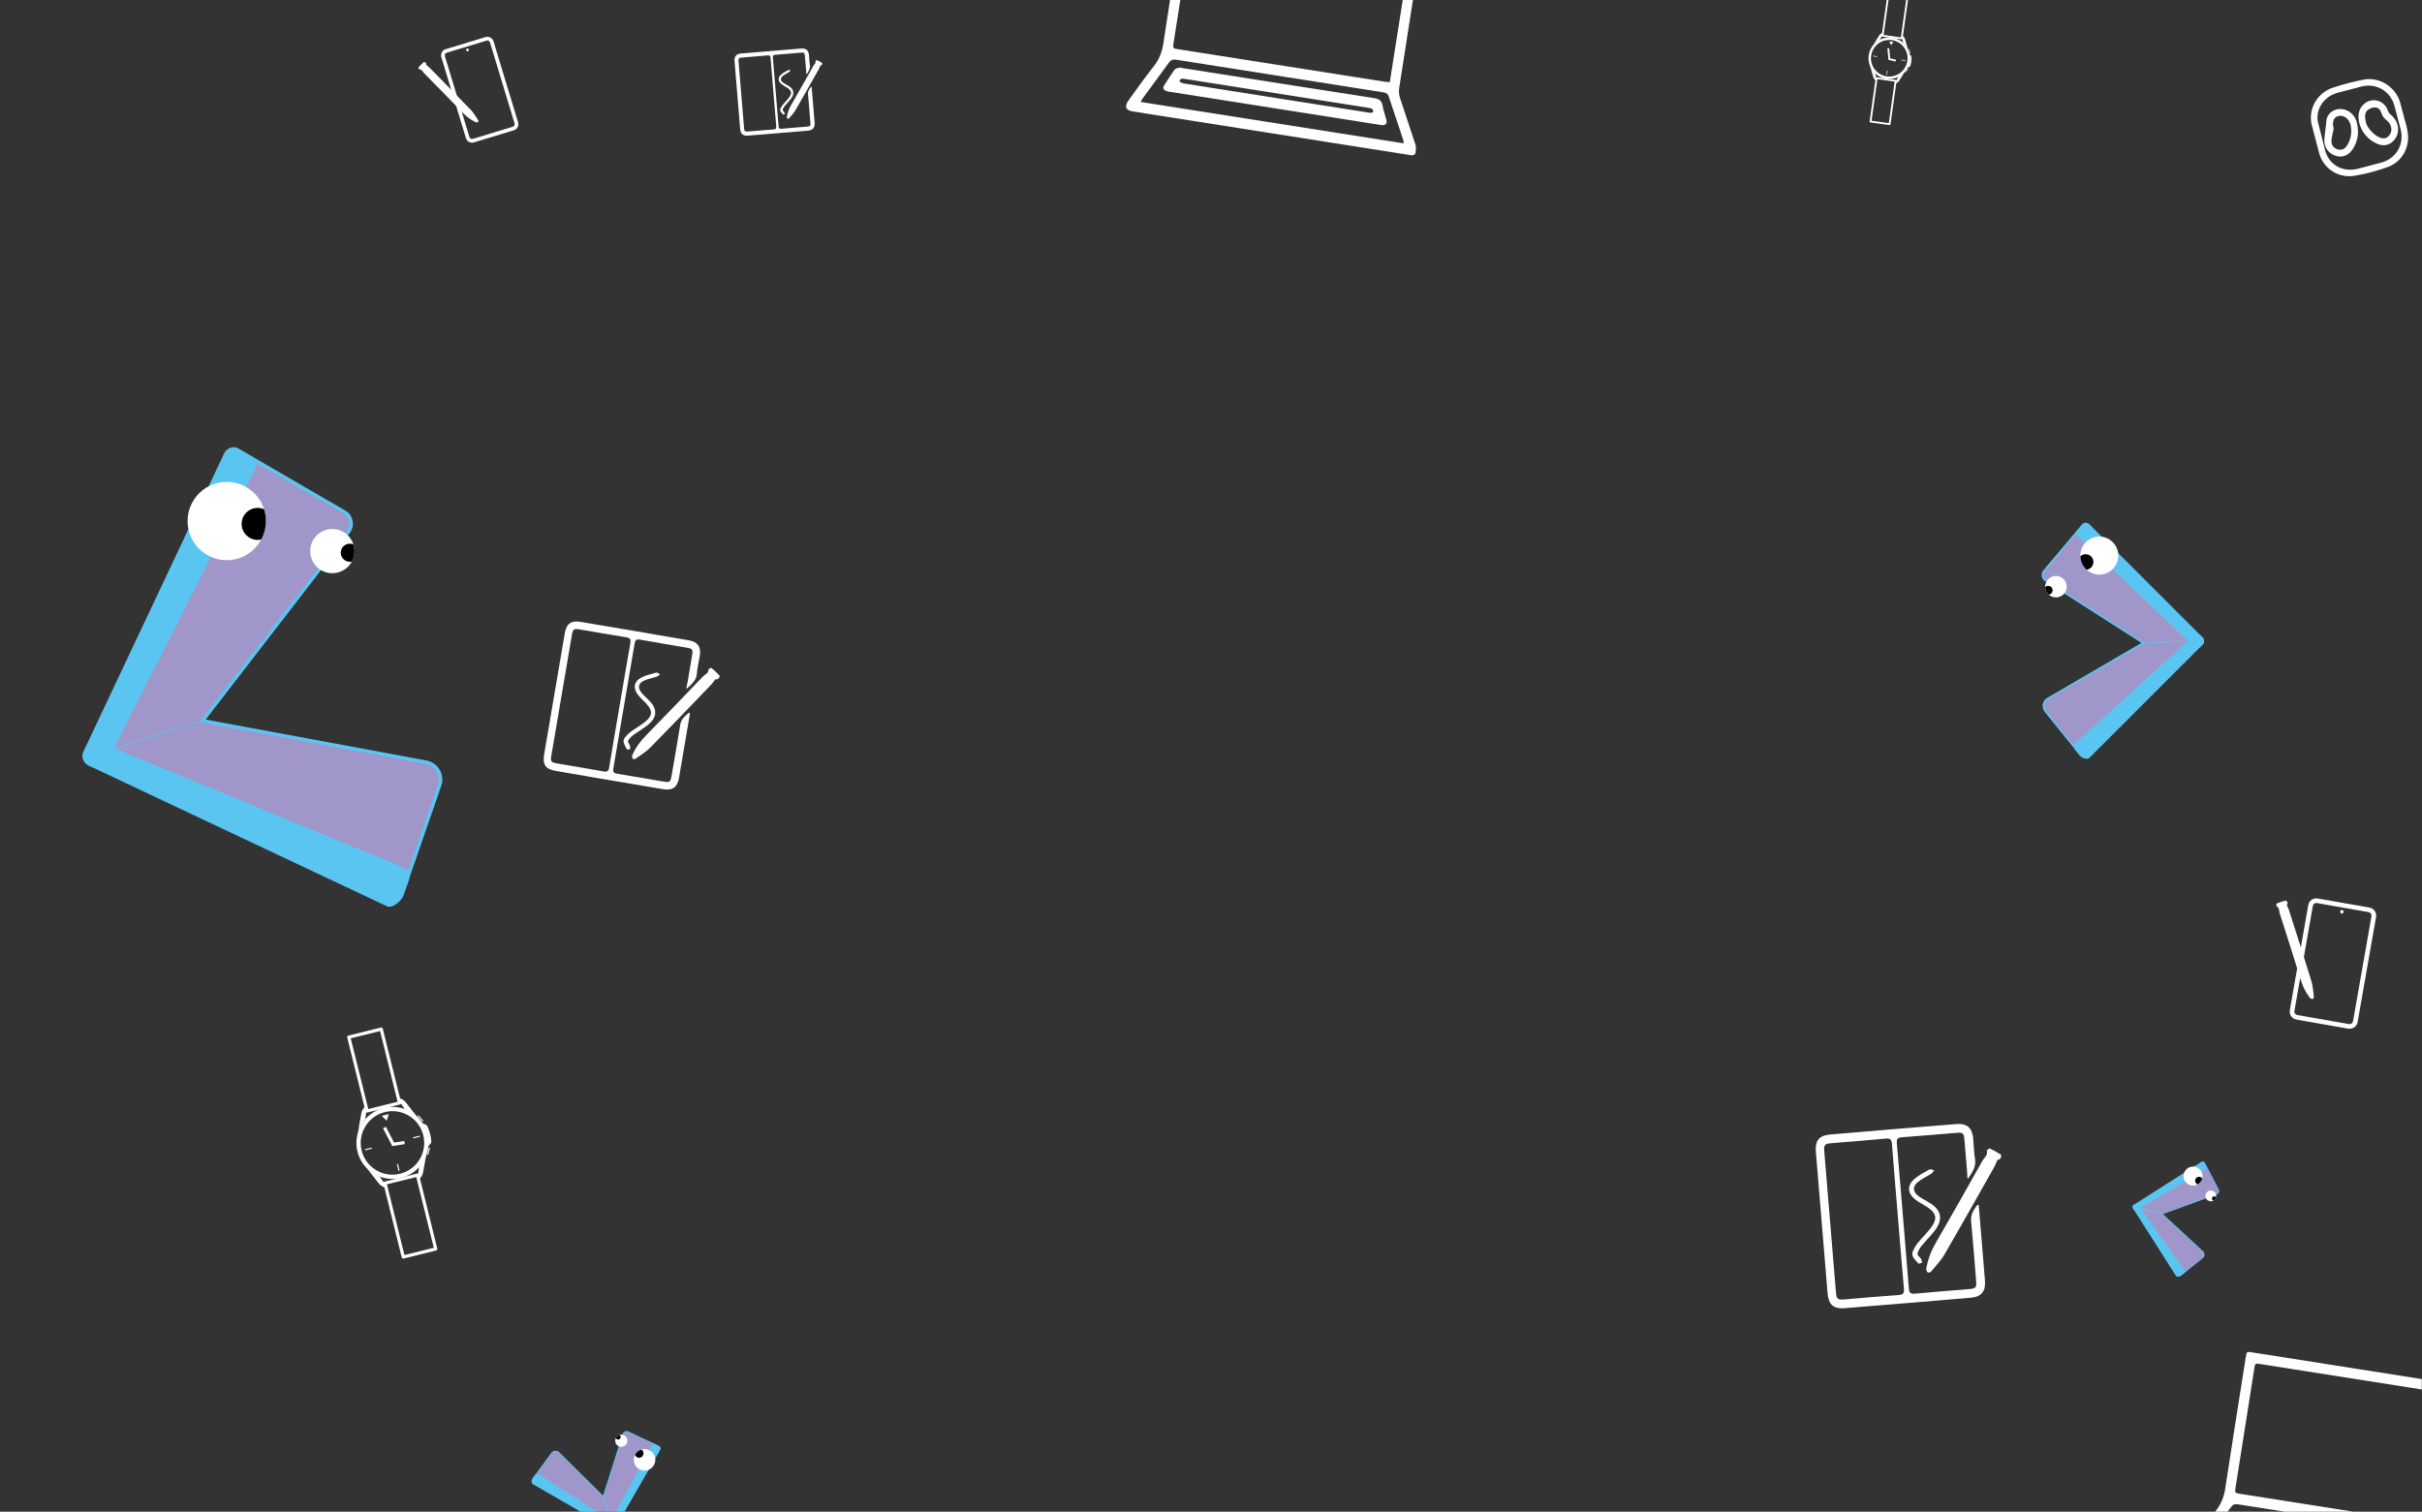 <svg width="3947" height="2464" viewBox="0 0 3947 2464" fill="none" xmlns="http://www.w3.org/2000/svg">
<rect x="0" y="0" width="3947" height="2464" fill="#333333" stroke="none"/>
<g clip-path="url(#clip0_313_2325)">
<path d="M3819.24 1486.62C3818.97 1488.16 3817.5 1489.19 3815.95 1488.92C3814.41 1488.65 3813.38 1487.18 3813.65 1485.64C3813.92 1484.09 3815.39 1483.06 3816.93 1483.33C3818.48 1483.6 3819.51 1485.07 3819.24 1486.62Z" fill="white"/>
<path d="M3775.68 1471.94C3772.59 1471.4 3769.64 1473.47 3769.1 1476.56L3739.08 1647.84C3738.54 1650.93 3740.61 1653.88 3743.69 1654.42L3828.04 1669.21C3831.13 1669.75 3834.08 1667.68 3834.62 1664.59L3864.67 1493.31C3865.21 1490.23 3863.14 1487.28 3860.06 1486.73L3775.68 1471.94ZM3826.73 1676.67L3742.38 1661.88C3735.19 1660.62 3730.36 1653.73 3731.62 1646.53L3761.64 1475.25C3762.91 1468.05 3769.79 1463.22 3776.99 1464.48L3861.37 1479.28C3868.56 1480.54 3873.39 1487.42 3872.13 1494.62L3842.08 1665.9C3840.82 1673.1 3833.93 1677.93 3826.73 1676.67Z" fill="white"/>
<path d="M3726.71 1475.42C3728.19 1478.77 3729.5 1481.1 3730.29 1483.58C3742.53 1522.06 3754.92 1560.49 3766.73 1599.1C3769.24 1607.28 3769.67 1616.12 3770.8 1624.69C3770.95 1625.86 3769.74 1628.16 3768.89 1628.31C3767.54 1628.54 3765.41 1627.82 3764.56 1626.76C3757.36 1617.69 3752.56 1607.5 3749.14 1596.33C3738.13 1560.34 3726.59 1524.5 3715.11 1488.65C3713.86 1484.74 3714.98 1479.68 3710.04 1477.17C3709.47 1476.88 3709.7 1472.9 3710.38 1472.63C3715.12 1470.67 3720.04 1469.07 3725.02 1467.84C3725.71 1467.68 3727.7 1470.1 3727.92 1471.51C3728.15 1472.99 3726.97 1474.69 3726.71 1475.42Z" fill="white"/>
<path d="M764.026 80.703C764.388 81.891 763.716 83.147 762.527 83.508C761.339 83.868 760.083 83.197 759.723 82.009C759.362 80.821 760.033 79.565 761.221 79.204C762.409 78.843 763.666 79.514 764.026 80.703Z" fill="white"/>
<path d="M727.988 85.909C725.615 86.63 724.27 89.147 724.991 91.525L765.006 223.34C765.729 225.717 768.247 227.062 770.62 226.341L835.534 206.636C837.911 205.913 839.257 203.396 838.535 201.018L798.541 69.198C797.819 66.82 795.301 65.475 792.928 66.195L727.988 85.909ZM837.277 212.376L772.362 232.082C766.824 233.763 760.949 230.624 759.266 225.082L719.251 93.267C717.569 87.725 720.708 81.85 726.245 80.169L791.185 60.455C796.723 58.773 802.598 61.913 804.281 67.455L844.275 199.275C845.957 204.818 842.819 210.693 837.277 212.376" fill="white"/>
<path d="M694.615 105.878C696.862 107.714 698.614 108.891 700.063 110.367C722.475 133.186 744.973 155.923 767.128 178.991C771.825 183.883 775.292 189.976 779.154 195.633C779.682 196.406 779.646 198.462 779.094 198.873C778.225 199.519 776.463 199.775 775.481 199.322C767.151 195.487 760.111 190.001 753.705 183.33C733.05 161.822 712.08 140.614 691.145 119.378C688.861 117.059 687.849 113.083 683.459 113.075C682.952 113.074 681.692 110.178 682.07 109.741C684.726 106.664 687.628 103.772 690.713 101.125C691.139 100.759 693.415 101.761 694.073 102.678C694.763 103.643 694.536 105.267 694.615 105.878Z" fill="white"/>
<path d="M683.889 1889.63C676.753 1901.47 665.437 1909.82 652.022 1913.14C638.607 1916.47 624.699 1914.37 612.863 1907.23C601.029 1900.1 592.679 1888.78 589.354 1875.36C586.03 1861.95 588.129 1848.04 595.262 1836.21C602.397 1824.37 613.714 1816.02 627.13 1812.7C640.543 1809.37 654.449 1811.47 666.287 1818.6C678.122 1825.74 686.473 1837.06 689.797 1850.47C693.122 1863.89 691.022 1877.79 683.889 1889.63ZM669.901 1812.61C656.009 1804.23 640.037 1802.28 625.445 1805.9C610.853 1809.52 597.639 1818.7 589.265 1832.59C572.515 1860.38 581.463 1896.48 609.249 1913.23C623.141 1921.6 639.114 1923.55 653.706 1919.94C668.298 1916.32 681.51 1907.14 689.885 1893.25C706.634 1865.46 697.687 1829.36 669.901 1812.61Z" fill="white"/>
<path d="M659.711 1864.85L639.251 1868.08L624.236 1839.06L628.874 1836.66L642.159 1862.34L658.898 1859.7L659.711 1864.85Z" fill="white"/>
<path d="M600.135 1807.68L647.956 1795.83L619.392 1680.57L571.572 1692.42L600.135 1807.68ZM651.751 1800.26C651.748 1800.26 651.746 1800.26 651.744 1800.26L598.858 1813.37C598.187 1813.54 597.475 1813.43 596.882 1813.07C596.29 1812.72 595.863 1812.14 595.696 1811.47L565.878 1691.15C565.532 1689.75 566.382 1688.34 567.776 1687.99C567.779 1687.99 567.78 1687.99 567.783 1687.98L620.671 1674.88C621.342 1674.71 622.051 1674.82 622.646 1675.18C623.238 1675.53 623.666 1676.11 623.831 1676.78L653.65 1797.1C653.998 1798.5 653.146 1799.91 651.751 1800.26Z" fill="white"/>
<path d="M659.115 2045.67L706.938 2033.82L678.375 1918.56L630.553 1930.41L659.115 2045.67ZM710.733 2038.25C710.73 2038.25 710.727 2038.25 710.725 2038.25L657.838 2051.36C656.439 2051.71 655.023 2050.85 654.677 2049.45L624.858 1929.13C624.691 1928.46 624.798 1927.75 625.157 1927.16C625.513 1926.57 626.089 1926.14 626.758 1925.97C626.761 1925.97 626.762 1925.97 626.763 1925.97L679.655 1912.87C681.053 1912.52 682.467 1913.37 682.815 1914.77L712.631 2035.09C712.797 2035.77 712.691 2036.48 712.333 2037.07C711.977 2037.66 711.402 2038.09 710.733 2038.25Z" fill="white"/>
<path d="M597.22 1903.38L617.704 1929.53C619.142 1931.37 620.994 1932.83 623.112 1933.81L629.433 1936.74L628.037 1931.11L618.616 1917.49C618.616 1917.49 603.677 1910.7 597.22 1903.38Z" fill="white"/>
<path d="M695.227 1879.1L689.325 1911.78C688.91 1914.08 687.957 1916.24 686.542 1918.1L682.319 1923.63L680.925 1918L682.894 1901.56C682.894 1901.56 692.933 1888.58 695.227 1879.1" fill="white"/>
<path d="M583.107 1846.44L589.011 1813.75C589.425 1811.46 590.378 1809.3 591.793 1807.44L596.017 1801.91L597.41 1807.53L595.441 1823.98C595.441 1823.98 585.402 1836.96 583.107 1846.44Z" fill="white"/>
<path d="M681.117 1822.15L660.633 1796C659.194 1794.17 657.339 1792.7 655.223 1791.72L648.903 1788.8L650.299 1794.43L659.719 1808.05C659.719 1808.05 674.659 1814.84 681.117 1822.15Z" fill="white"/>
<path d="M697.824 1868.41L701.94 1863.77C702.541 1863.09 702.873 1862.21 702.863 1861.3C702.821 1857.77 702.108 1848.07 696.321 1835.43C695.977 1834.67 695.397 1834.06 694.664 1833.68L688.412 1830.44C688.412 1830.44 699.525 1846.81 697.824 1868.41Z" fill="white"/>
<path d="M697.907 1882.59L696.104 1882.13L699.119 1870.32L700.922 1870.78L697.907 1882.59Z" fill="white"/>
<path d="M688.674 1828.18L680.497 1819.15L681.877 1817.9L690.053 1826.93L688.674 1828.18Z" fill="white"/>
<path d="M622.696 1818.63L632.95 1816.09C633.272 1816.01 633.558 1816.32 633.452 1816.63L630.336 1826.02C630.238 1826.31 629.868 1826.4 629.643 1826.19L622.506 1819.35C622.267 1819.12 622.374 1818.71 622.696 1818.63Z" fill="white"/>
<path d="M651.264 1908.07L649.457 1908.52L646.756 1897.62L648.563 1897.17L651.264 1908.07Z" fill="white"/>
<path d="M684.392 1852.89L673.492 1855.59L673.044 1853.78L683.944 1851.08L684.392 1852.89Z" fill="white"/>
<path d="M606.013 1872.31L595.113 1875.01L594.665 1873.2L605.565 1870.5L606.013 1872.31Z" fill="white"/>
<path d="M3096.77 118.721C3090.41 123.509 3082.57 125.537 3074.68 124.429C3066.8 123.319 3059.82 119.207 3055.03 112.851C3050.25 106.493 3048.22 98.651 3049.33 90.769C3050.43 82.886 3054.55 75.907 3060.9 71.117C3067.26 66.327 3075.1 64.301 3082.99 65.41C3090.87 66.518 3097.85 70.63 3102.64 76.987C3107.43 83.345 3109.45 91.187 3108.34 99.07C3107.24 106.951 3103.12 113.93 3096.77 118.721ZM3105.86 74.561C3100.23 67.098 3092.12 62.622 3083.55 61.415C3074.97 60.21 3065.94 62.274 3058.48 67.897C3043.55 79.141 3040.57 100.353 3051.81 115.277C3057.43 122.739 3065.55 127.217 3074.12 128.422C3082.7 129.629 3091.73 127.563 3099.19 121.942C3114.12 110.698 3117.1 89.485 3105.86 74.561" fill="white"/>
<path d="M3089.18 100.281L3077.55 97.604L3075.77 78.872L3078.76 78.587L3080.34 95.161L3089.85 97.352L3089.18 100.281Z" fill="white"/>
<path d="M3069.64 56.921L3097.74 60.873L3107.27 -6.849L3079.17 -10.8L3069.64 56.921ZM3098.81 64.06C3098.81 64.06 3098.81 64.06 3098.81 64.059L3067.74 59.689C3067.34 59.635 3066.98 59.424 3066.74 59.105C3066.5 58.787 3066.4 58.387 3066.46 57.992L3076.4 -12.707C3076.52 -13.528 3077.27 -14.1 3078.09 -13.987C3078.1 -13.987 3078.1 -13.987 3078.1 -13.987L3109.17 -9.616C3109.57 -9.561 3109.93 -9.351 3110.17 -9.032C3110.4 -8.713 3110.51 -8.313 3110.45 -7.919L3100.51 62.78C3100.39 63.601 3099.64 64.173 3098.81 64.06" fill="white"/>
<path d="M3049.98 196.76L3078.07 200.713L3087.6 132.992L3059.5 129.038L3049.98 196.76ZM3079.15 203.9C3079.15 203.9 3079.14 203.9 3079.14 203.898L3048.07 199.528C3047.25 199.412 3046.67 198.652 3046.79 197.83L3056.73 127.132C3056.79 126.737 3057 126.38 3057.32 126.141C3057.63 125.901 3058.03 125.797 3058.43 125.852C3058.43 125.852 3058.43 125.852 3058.43 125.853L3089.51 130.224C3090.33 130.34 3090.9 131.1 3090.79 131.922L3080.84 202.62C3080.79 203.014 3080.58 203.372 3080.26 203.612C3079.94 203.85 3079.54 203.954 3079.15 203.9" fill="white"/>
<path d="M3047.5 107.432L3052.83 125.806C3053.2 127.097 3053.87 128.28 3054.79 129.258L3057.54 132.18L3058.01 128.872L3055.9 119.568C3055.9 119.568 3049.38 112.728 3047.5 107.432" fill="white"/>
<path d="M3105.09 115.532L3094.91 131.727C3094.19 132.863 3093.22 133.815 3092.06 134.501L3088.62 136.551L3089.08 133.244L3093.67 124.88C3093.67 124.88 3101.83 120.105 3105.09 115.532" fill="white"/>
<path d="M3052.21 73.973L3062.39 57.778C3063.11 56.642 3064.08 55.69 3065.24 55.005L3068.68 52.953L3068.22 56.261L3063.63 64.625C3063.63 64.625 3055.47 69.399 3052.21 73.973Z" fill="white"/>
<path d="M3109.8 82.07L3104.48 63.694C3104.1 62.405 3103.43 61.222 3102.51 60.244L3099.76 57.322L3099.29 60.629L3101.4 69.934C3101.4 69.934 3107.92 76.774 3109.8 82.07" fill="white"/>
<path d="M3108.78 110.379L3111.97 108.783C3112.44 108.548 3112.81 108.151 3113 107.664C3113.73 105.766 3115.44 100.431 3115.07 92.431C3115.04 91.955 3114.87 91.5 3114.56 91.139L3111.91 88.063C3111.91 88.063 3114.33 99.202 3108.78 110.379Z" fill="white"/>
<path d="M3105.77 117.973L3104.91 117.339L3109.06 111.681L3109.92 112.314L3105.77 117.973Z" fill="white"/>
<path d="M3112.54 86.918L3110.11 80.335L3111.12 79.963L3113.55 86.547L3112.54 86.918Z" fill="white"/>
<path d="M3079.34 67.627L3085.37 68.473C3085.56 68.501 3085.64 68.727 3085.52 68.872L3081.84 73.215C3081.72 73.351 3081.5 73.321 3081.43 73.157L3079.09 67.968C3079.01 67.793 3079.15 67.6 3079.34 67.627Z" fill="white"/>
<path d="M3075.37 121.559L3074.31 121.409L3075.21 115.004L3076.27 115.153L3075.37 121.559Z" fill="white"/>
<path d="M3104.94 99.199L3098.53 98.298L3098.68 97.235L3105.09 98.137L3104.94 99.199Z" fill="white"/>
<path d="M3058.88 92.723L3052.48 91.821L3052.63 90.759L3059.03 91.66L3058.88 92.723Z" fill="white"/>
<path d="M2287.39 233.647C2287.25 231.621 2287.44 230.079 2287 228.757C2279.06 204.878 2270.98 181.049 2263.11 157.15C2261.67 152.799 2258.96 151.237 2254.7 150.569C2141.88 132.903 2029.07 115.162 1916.28 97.278C1911.39 96.502 1908.16 97.613 1905.25 101.617C1890.7 121.617 1875.99 141.499 1861.38 161.457C1860.45 162.734 1859.88 164.289 1858.89 166.21C2002.11 188.751 2144.47 211.154 2287.39 233.647ZM2264.86 134.031C2265.41 130.499 2265.82 127.942 2266.22 125.385C2276.36 60.917 2286.51 -3.551 2296.66 -68.019C2298.06 -76.962 2298.06 -76.982 2289.44 -78.338C2177.48 -95.963 2065.52 -113.583 1953.56 -131.201C1944.4 -132.642 1944.38 -132.631 1942.93 -123.443C1932.81 -59.191 1922.7 5.061 1912.59 69.314C1911.1 78.81 1911.11 78.833 1920.5 80.311C2032.25 97.903 2144 115.491 2255.75 133.058C2258.47 133.485 2261.22 133.65 2264.86 134.031V134.031ZM2070.5 216.95C1995.65 205.17 1920.79 193.39 1845.94 181.609C1834.43 179.798 1831.96 173.509 1839.2 163.533C1852.57 145.087 1865.64 126.382 1879.83 108.599C1888.82 97.335 1893.65 85.361 1895.8 71.041C1906.47 -0.19 1917.95 -71.302 1929.15 -142.455C1930.61 -151.734 1930.62 -151.746 1939.82 -150.298C2062.39 -131.011 2184.96 -111.721 2307.53 -92.429C2316.94 -90.947 2316.94 -90.934 2315.43 -81.337C2303.62 -6.302 2291.73 68.722 2280.16 143.793C2279.37 148.903 2279.94 154.695 2281.51 159.619C2289.66 185.039 2298.52 210.218 2306.64 235.643C2308 239.903 2307.35 245.007 2306.81 249.626C2306.65 251.029 2303.87 252.746 2302.04 253.169C2300.08 253.619 2297.83 252.723 2295.71 252.39C2220.64 240.579 2145.57 228.765 2070.5 216.95" fill="white"/>
<path d="M2079.33 159.756C2129.33 167.625 2179.33 175.495 2229.34 183.363C2230.82 183.596 2232.34 184.137 2233.78 183.964C2235.24 183.788 2237.67 183.103 2237.82 182.289C2238.09 180.888 2237.33 178.704 2236.24 177.787C2234.88 176.644 2232.79 176.184 2230.94 175.892C2130.73 160.079 2030.52 144.32 1930.31 128.511C1926.6 127.927 1923.06 127.964 1922.14 132.251C1921.98 133.012 1926.27 135.54 1928.71 135.932C1978.9 143.989 2029.12 151.853 2079.33 159.756ZM2076.68 176.423C2020.3 167.551 1963.92 158.683 1907.55 149.789C1905.02 149.389 1902.32 149.192 1900.04 148.145C1896.26 146.412 1894.32 143.553 1897.1 139.28C1902.68 130.732 1908 121.995 1913.97 113.741C1915.42 111.74 1918.9 110.947 1921.61 110.299C1923.36 109.879 1925.4 110.716 1927.31 111.016C2031.37 127.391 2135.43 143.845 2239.53 159.989C2247.12 161.165 2251.53 163.777 2253.04 171.787C2254.56 179.868 2257.29 187.704 2259.34 195.688C2260.71 201.02 2258.32 204.029 2252.83 203.976C2250.7 203.956 2248.57 203.469 2246.45 203.136C2189.86 194.236 2133.27 185.329 2076.68 176.423Z" fill="white"/>
<path d="M4018.06 2588.32C4017.91 2586.29 4018.1 2584.75 4017.66 2583.42C4009.72 2559.55 4001.65 2535.72 3993.77 2511.82C3992.34 2507.47 3989.63 2505.9 3985.37 2505.24C3872.54 2487.57 3759.73 2469.83 3646.95 2451.95C3642.05 2451.17 3638.83 2452.28 3635.92 2456.28C3621.37 2476.28 3606.66 2496.17 3592.05 2516.12C3591.11 2517.4 3590.55 2518.96 3589.55 2520.88C3732.78 2543.42 3875.13 2565.82 4018.06 2588.32ZM3995.52 2488.7C3996.08 2485.17 3996.48 2482.61 3996.88 2480.05C4007.03 2415.58 4017.18 2351.12 4027.32 2286.65C4028.73 2277.71 4028.73 2277.69 4020.11 2276.33C3908.15 2258.7 3796.19 2241.08 3684.22 2223.47C3675.06 2222.03 3675.04 2222.04 3673.6 2231.22C3663.48 2295.48 3653.37 2359.73 3643.26 2423.98C3641.77 2433.48 3641.77 2433.5 3651.16 2434.98C3762.91 2452.57 3874.66 2470.16 3986.42 2487.73C3989.13 2488.15 3991.89 2488.32 3995.52 2488.7V2488.7ZM3801.17 2571.62C3726.31 2559.84 3651.46 2548.06 3576.6 2536.28C3565.1 2534.47 3562.63 2528.18 3569.86 2518.2C3583.23 2499.76 3596.31 2481.05 3610.5 2463.27C3619.48 2452 3624.31 2440.03 3626.46 2425.71C3637.14 2354.48 3648.62 2283.37 3659.82 2212.21C3661.28 2202.93 3661.29 2202.92 3670.49 2204.37C3793.06 2223.66 3915.63 2242.95 4038.19 2262.24C4047.6 2263.72 4047.6 2263.73 4046.09 2273.33C4034.28 2348.37 4022.4 2423.39 4010.83 2498.46C4010.04 2503.57 4010.6 2509.36 4012.18 2514.29C4020.32 2539.71 4029.18 2564.89 4037.31 2590.31C4038.67 2594.57 4038.02 2599.68 4037.48 2604.29C4037.31 2605.7 4034.54 2607.41 4032.71 2607.84C4030.75 2608.29 4028.49 2607.39 4026.37 2607.06C3951.31 2595.25 3876.24 2583.43 3801.17 2571.62" fill="white"/>
<path d="M3880.95 264.963C3868.47 268.363 3855.95 271.588 3843.44 274.845C3819.87 280.983 3798.27 271.1 3789.96 248.191L3777.14 197.796C3773.83 177.036 3787.7 157.665 3807.88 151.724C3814.79 149.688 3821.81 148.025 3828.77 146.184C3835.54 144.397 3842.27 142.504 3849.07 140.859C3872.78 135.124 3895.79 148.859 3902.1 172.488C3905.55 185.389 3908.96 198.301 3912.29 211.232C3918.46 235.163 3904.9 258.435 3880.95 264.963ZM3917.11 188.648C3917.31 188.596 3916.92 188.695 3917.11 188.643C3915.28 181.673 3913.53 174.68 3911.59 167.737C3904.43 141.989 3878.2 124.755 3851.89 129.793C3835.08 133.013 3818.39 137.443 3802.12 142.783C3777.26 150.944 3762.19 175.328 3766.68 201.116L3780.24 252.717C3788.53 276.259 3811.9 290.556 3836.55 286.571C3855.05 283.579 3873.52 278.695 3891.13 272.248C3913.61 264.012 3926.51 241.971 3924.03 218.309C3922.98 208.319 3919.7 198.476 3917.11 188.648" fill="white"/>
<path d="M3855.63 199.772C3857.65 207.932 3867.94 220.067 3878.31 224.289C3885.06 227.036 3890.87 225.208 3894.75 219.12C3899.65 211.412 3896.62 201.264 3888.48 195.272C3885.42 193.015 3882.56 189.347 3881.49 185.761C3879.79 180.067 3876.7 175.597 3871.27 175.073C3867.26 174.688 3862.22 176.557 3858.94 179.1C3853.35 183.439 3853.52 190.143 3855.63 199.772ZM3845.21 202.319C3841.13 186.615 3844.52 175.5 3854.06 168.26C3867.26 158.247 3886.2 164.383 3891.27 180.107C3892.08 182.632 3893.9 185.236 3895.99 186.883C3908.38 196.684 3911.8 213.921 3903.44 225.968C3896.68 235.725 3886.03 239.331 3874.99 234.803C3859.03 228.252 3849.48 215.827 3845.21 202.319Z" fill="white"/>
<path d="M3825.32 236.411C3822.24 241.456 3818.11 244.802 3811.78 243.915C3805.48 243.032 3800.16 238.59 3799.49 231.942C3799.01 227.188 3800.7 222.214 3801.44 217.34C3801.9 214.33 3803.32 211.119 3802.71 208.354C3800.54 198.568 3802.86 191.676 3809.93 189.346C3817.29 186.918 3825.75 191.487 3829.23 199.787C3829.73 200.958 3830.15 202.158 3830.55 203.214C3833.03 215.05 3831.62 226.123 3825.32 236.411ZM3839.8 196.36C3835.46 184.436 3823.8 176.715 3811.71 177.703C3801.52 178.536 3791.8 186.304 3791.18 197.012C3790.6 206.972 3788.62 216.659 3787.86 226.474C3786.77 240.418 3795.32 251.25 3807.93 254.447C3819.45 257.366 3829.42 252.179 3836.32 239.404C3842.83 227.348 3844.2 214.558 3841.11 201.27C3840.68 199.631 3840.38 197.946 3839.8 196.36" fill="white"/>
<path d="M1009.78 1150.15C1015.56 1116.21 1021.22 1082.24 1027.24 1048.34C1028.31 1042.3 1027.12 1039.75 1020.67 1038.74C995.224 1034.74 969.864 1030.19 944.461 1025.91C935.229 1024.36 933.596 1025.54 932.015 1034.8C920.817 1100.42 909.64 1166.04 898.48 1231.66C896.893 1240.99 898.037 1242.68 907.157 1244.24C932.545 1248.62 957.977 1252.74 983.317 1257.36C989.569 1258.51 991.779 1256.86 992.789 1250.63C998.231 1217.1 1004.07 1183.64 1009.78 1150.15ZM1124.47 1162.65C1124.06 1165.08 1123.65 1167.51 1123.23 1169.95C1117.68 1202.56 1112.14 1235.17 1106.56 1267.78C1103.97 1282.89 1096.04 1288.94 1080.87 1286.39C1022.07 1276.54 963.297 1266.54 904.557 1256.34C889.151 1253.67 884.032 1245.73 886.655 1230.31C897.9 1164.18 909.163 1098.06 920.448 1031.94C923.004 1016.97 930.527 1011.06 945.509 1013.55C1004.54 1023.39 1063.54 1033.46 1122.51 1043.68C1137.29 1046.24 1142.8 1054.67 1140.37 1069.31C1138.74 1079.06 1136.39 1088.73 1135.58 1098.54C1134.73 1108.9 1126.98 1115.73 1118.55 1122.97C1118.75 1118.97 1119.91 1115.47 1120.32 1113.01C1122.82 1097.82 1125.5 1082.67 1128.01 1067.48C1129.43 1058.88 1128.3 1057.25 1119.88 1055.8C1094.24 1051.38 1068.57 1047.17 1042.97 1042.58C1037.34 1041.57 1035.17 1043.16 1034.23 1048.76C1022.79 1116.72 1011.23 1184.65 999.508 1252.57C998.517 1258.3 1000.35 1260.28 1005.86 1261.17C1031.53 1265.33 1057.15 1269.84 1082.8 1274.16C1091.1 1275.56 1092.75 1274.35 1094.24 1265.7C1099.08 1237.63 1104.05 1209.58 1108.5 1181.45C1109.99 1172.07 1116.3 1167.11 1122.53 1161.72C1123.18 1162.03 1123.83 1162.34 1124.47 1162.65" fill="white"/>
<path d="M1165.77 1107.28C1163.13 1110.69 1161.46 1113.35 1159.33 1115.56C1126.36 1149.82 1093.51 1184.2 1060.16 1218.09C1053.09 1225.27 1044.18 1230.68 1035.94 1236.65C1034.81 1237.47 1031.75 1237.5 1031.12 1236.7C1030.12 1235.44 1029.67 1232.83 1030.3 1231.35C1035.65 1218.81 1043.51 1208.12 1053.15 1198.32C1084.25 1166.73 1114.88 1134.68 1145.56 1102.69C1148.91 1099.19 1154.78 1097.53 1154.61 1091C1154.59 1090.25 1158.84 1088.25 1159.5 1088.8C1164.19 1092.62 1168.61 1096.81 1172.67 1101.28C1173.23 1101.9 1171.84 1105.32 1170.5 1106.34C1169.1 1107.4 1166.67 1107.13 1165.77 1107.28Z" fill="white"/>
<path d="M1016.97 1212.12C1015.46 1208.72 1016.05 1204.75 1018.49 1201.95C1021.23 1198.81 1023.72 1195.94 1026.67 1193.68C1034.68 1187.54 1043.66 1182.66 1051.51 1176.35C1063.66 1166.58 1063.83 1158.27 1053.11 1146.78C1048.57 1141.91 1043.46 1137.49 1039.45 1132.22C1031.49 1121.74 1032.98 1111.16 1044.4 1104.78C1052 1100.54 1061.02 1098.69 1069.56 1096.35C1071.24 1095.89 1073.66 1098.1 1075.75 1099.08C1073.97 1100.37 1072.36 1102.17 1070.38 1102.85C1063.26 1105.27 1055.58 1106.44 1048.91 1109.71C1040.08 1114.04 1038.98 1121.32 1045.27 1128.96C1049.2 1133.73 1053.97 1137.8 1058.29 1142.25C1071.28 1155.65 1071.09 1168.8 1056.84 1180.71C1049.12 1187.16 1040.16 1192.1 1032.07 1198.13C1028.71 1200.64 1025.34 1203.85 1023.6 1207.51C1022.74 1209.34 1025.8 1212.84 1026.64 1215.71C1027.15 1217.44 1026.82 1219.42 1026.86 1221.3C1024.98 1221.29 1021.9 1221.99 1021.42 1221.17C1019.79 1218.37 1018.43 1215.41 1016.97 1212.12Z" fill="white"/>
<path d="M1260.36 150.658C1258.81 131.931 1257.19 113.209 1255.77 94.471C1255.51 91.133 1254.54 89.947 1250.99 90.287C1237 91.625 1222.97 92.665 1208.96 93.85C1203.87 94.282 1203.17 95.128 1203.59 100.238C1206.58 136.445 1209.58 172.651 1212.59 208.856C1213.02 214.005 1213.85 214.739 1218.88 214.331C1232.9 213.195 1246.9 211.922 1260.92 210.928C1264.39 210.683 1265.33 209.513 1265.02 206.084C1263.34 187.619 1261.89 169.135 1260.36 150.658ZM1322.69 141.695C1322.8 143.038 1322.91 144.381 1323.02 145.724C1324.51 163.717 1326.01 181.708 1327.49 199.702C1328.17 208.043 1324.8 212.315 1316.43 213.03C1284.01 215.803 1251.59 218.496 1219.15 221.078C1210.64 221.755 1206.86 218.255 1206.15 209.748C1203.12 173.265 1200.1 136.781 1197.09 100.296C1196.41 92.034 1199.58 87.889 1207.84 87.175C1240.38 84.363 1272.94 81.674 1305.5 79.073C1313.66 78.421 1317.72 82.128 1318.42 90.199C1318.88 95.57 1318.95 101.006 1319.86 106.3C1320.81 111.893 1317.64 116.552 1314.17 121.525C1313.73 119.382 1313.87 117.375 1313.75 116.021C1313.02 107.653 1312.37 99.277 1311.64 90.909C1311.22 86.168 1310.4 85.461 1305.75 85.837C1291.6 86.979 1277.46 88.239 1263.3 89.287C1260.19 89.518 1259.26 90.655 1259.52 93.741C1262.7 131.219 1265.81 168.703 1268.83 206.193C1269.09 209.361 1270.33 210.156 1273.36 209.88C1287.49 208.59 1301.65 207.501 1315.79 206.302C1320.37 205.913 1321.08 205.053 1320.69 200.277C1319.44 184.782 1318.26 169.278 1316.8 153.802C1316.31 148.643 1318.97 145.165 1321.53 141.469C1321.92 141.544 1322.3 141.62 1322.69 141.695" fill="white"/>
<path d="M1337 106.823C1336.07 108.986 1335.55 110.615 1334.72 112.076C1321.94 134.662 1309.25 157.296 1296.22 179.736C1293.45 184.493 1289.48 188.561 1285.93 192.839C1285.45 193.424 1283.84 193.856 1283.39 193.518C1282.69 192.984 1282.1 191.668 1282.23 190.8C1283.36 183.445 1286.06 176.728 1289.83 170.239C1301.98 149.318 1313.82 128.218 1325.7 107.139C1326.99 104.838 1329.87 103.16 1328.89 99.734C1328.78 99.338 1330.76 97.708 1331.18 97.904C1334.17 99.287 1337.08 100.903 1339.83 102.715C1340.22 102.966 1339.94 104.966 1339.38 105.683C1338.78 106.438 1337.46 106.624 1337 106.823Z" fill="white"/>
<path d="M1272.57 182.443C1271.31 180.852 1271.09 178.674 1272 176.862C1273.02 174.829 1273.95 172.976 1275.2 171.379C1278.6 167.048 1282.68 163.246 1285.98 158.845C1291.07 152.032 1290.03 147.614 1282.81 142.999C1279.75 141.042 1276.44 139.398 1273.61 137.157C1267.98 132.695 1267.33 126.9 1272.5 121.981C1275.94 118.704 1280.46 116.5 1284.66 114.104C1285.49 113.632 1287.07 114.475 1288.3 114.712C1287.53 115.633 1286.93 116.803 1285.97 117.43C1282.54 119.677 1278.64 121.338 1275.56 123.971C1271.47 127.458 1271.88 131.457 1276.25 134.642C1278.97 136.63 1282.04 138.132 1284.93 139.901C1293.62 145.22 1295.3 152.197 1289.39 160.425C1286.18 164.882 1282.11 168.711 1278.66 173.001C1277.22 174.783 1275.87 176.936 1275.45 179.106C1275.25 180.19 1277.34 181.625 1278.17 183.027C1278.68 183.876 1278.77 184.969 1279.05 185.951C1278.05 186.205 1276.52 186.991 1276.15 186.622C1274.91 185.366 1273.79 183.986 1272.57 182.443Z" fill="white"/>
<path d="M3092.91 1983.45C3089.63 1943.87 3086.21 1904.3 3083.21 1864.7C3082.67 1857.64 3080.61 1855.14 3073.11 1855.85C3043.54 1858.68 3013.9 1860.88 2984.29 1863.39C2973.53 1864.3 2972.04 1866.09 2972.93 1876.89C2979.25 1953.41 2985.59 2029.93 2991.95 2106.45C2992.85 2117.33 2994.61 2118.88 3005.25 2118.02C3034.87 2115.62 3064.47 2112.93 3094.11 2110.83C3101.42 2110.31 3103.41 2107.84 3102.76 2100.59C3099.22 2061.57 3096.14 2022.5 3092.91 1983.45ZM3224.64 1964.51C3224.87 1967.34 3225.11 1970.18 3225.34 1973.02C3228.49 2011.05 3231.67 2049.07 3234.78 2087.1C3236.23 2104.73 3229.1 2113.76 3211.42 2115.27C3142.91 2121.13 3074.37 2126.82 3005.82 2132.28C2987.84 2133.71 2979.84 2126.31 2978.35 2108.34C2971.94 2031.23 2965.55 1954.12 2959.19 1877.01C2957.75 1859.55 2964.46 1850.79 2981.91 1849.28C3050.69 1843.34 3119.49 1837.65 3188.31 1832.15C3205.56 1830.78 3214.13 1838.61 3215.61 1855.67C3216.6 1867.02 3216.74 1878.51 3218.65 1889.7C3220.68 1901.52 3213.98 1911.37 3206.63 1921.88C3205.71 1917.35 3206.01 1913.11 3205.75 1910.24C3204.2 1892.56 3202.84 1874.86 3201.28 1857.17C3200.4 1847.15 3198.67 1845.66 3188.85 1846.45C3158.94 1848.87 3129.05 1851.53 3099.13 1853.74C3092.55 1854.23 3090.58 1856.63 3091.14 1863.16C3097.86 1942.36 3104.42 2021.59 3110.82 2100.82C3111.36 2107.52 3113.97 2109.2 3120.38 2108.61C3150.26 2105.89 3180.17 2103.59 3210.07 2101.05C3219.75 2100.23 3221.24 2098.41 3220.43 2088.32C3217.78 2055.57 3215.28 2022.8 3212.19 1990.09C3211.15 1979.19 3216.78 1971.84 3222.2 1964.03C3223.01 1964.19 3223.83 1964.35 3224.64 1964.51" fill="white"/>
<path d="M3254.89 1890.8C3252.93 1895.37 3251.81 1898.82 3250.07 1901.91C3223.06 1949.64 3196.23 1997.48 3168.69 2044.9C3162.85 2054.96 3154.45 2063.55 3146.95 2072.6C3145.93 2073.83 3142.52 2074.75 3141.58 2074.03C3140.11 2072.9 3138.85 2070.12 3139.14 2068.29C3141.52 2052.74 3147.23 2038.55 3155.19 2024.83C3180.87 1980.61 3205.9 1936.02 3231 1891.47C3233.74 1886.61 3239.81 1883.06 3237.75 1875.82C3237.51 1874.98 3241.69 1871.54 3242.59 1871.95C3248.92 1874.87 3255.06 1878.29 3260.88 1882.12C3261.68 1882.65 3261.11 1886.88 3259.91 1888.39C3258.64 1889.99 3255.86 1890.38 3254.89 1890.8Z" fill="white"/>
<path d="M3118.72 2050.62C3116.06 2047.26 3115.58 2042.66 3117.51 2038.83C3119.67 2034.53 3121.63 2030.62 3124.27 2027.24C3131.45 2018.09 3140.09 2010.05 3147.05 2000.75C3157.82 1986.35 3155.62 1977.01 3140.36 1967.26C3133.88 1963.12 3126.9 1959.65 3120.92 1954.91C3109.01 1945.48 3107.65 1933.23 3118.57 1922.84C3125.85 1915.91 3135.39 1911.26 3144.26 1906.19C3146.01 1905.19 3149.35 1906.97 3151.96 1907.47C3150.34 1909.42 3149.07 1911.89 3147.04 1913.22C3139.78 1917.97 3131.54 1921.48 3125.03 1927.04C3116.4 1934.41 3117.27 1942.87 3126.49 1949.6C3132.24 1953.8 3138.74 1956.97 3144.84 1960.71C3163.2 1971.95 3166.76 1986.7 3154.26 2004.09C3147.49 2013.51 3138.89 2021.6 3131.58 2030.67C3128.55 2034.43 3125.7 2038.99 3124.81 2043.57C3124.37 2045.86 3128.79 2048.89 3130.56 2051.86C3131.62 2053.65 3131.82 2055.96 3132.41 2058.04C3130.31 2058.57 3127.06 2060.23 3126.29 2059.46C3123.66 2056.8 3121.3 2053.89 3118.72 2050.62Z" fill="white"/>
<path d="M149.601 1233.01L409.121 746.279L562.844 835.53C567.972 839.102 571.358 844.701 572.133 850.908C572.914 857.149 570.988 863.441 566.847 868.177L566.737 868.309L330.113 1174.81L694.477 1242.33C702.724 1243.86 709.873 1248.89 714.094 1256.14C718.312 1263.39 719.158 1272.09 716.416 1280.02L654.842 1457.84L149.601 1233.01Z" fill="#A096C9"/>
<path d="M408.007 742.375L145.696 1234.34L656.487 1461.64L719.062 1280.93C725.382 1262.67 713.975 1243.07 694.98 1239.55L335.138 1172.88L568.954 870.016C578.745 858.818 576.591 841.589 564.342 833.147L408.007 742.375ZM410.223 750.157L561.322 837.889C565.751 841.01 568.667 845.866 569.339 851.245C570.021 856.691 568.338 862.186 564.727 866.318L564.613 866.446L564.509 866.582L330.694 1169.44L325.072 1176.72L334.116 1178.4L693.958 1245.08C701.4 1246.46 707.852 1251 711.66 1257.54C715.467 1264.08 716.23 1271.94 713.753 1279.09L653.183 1454.02L153.492 1231.66L410.223 750.157Z" fill="#5BC5F2"/>
<path d="M144.127 1247.28L151.609 1250.81C159.992 1254.77 170.085 1251.14 174.037 1242.76L416.056 764.798C420.011 756.415 416.388 746.322 408.005 742.367L387.904 730.577C379.523 726.621 369.427 730.244 365.472 738.627L136.077 1224.85C132.122 1233.23 135.744 1243.33 144.127 1247.28Z" fill="#5BC5F2"/>
<path d="M139.786 1217.87L136.256 1225.35C132.301 1233.73 135.923 1243.83 144.305 1247.78L630.533 1477.18C638.913 1481.13 652.538 1470.03 656.491 1461.65L665.606 1436.39C669.561 1428.01 665.939 1417.92 657.556 1413.96L162.217 1209.82C153.834 1205.86 143.741 1209.49 139.786 1217.87Z" fill="#5BC5F2"/>
<path d="M331.472 1174.07L167.018 1226.71" stroke="#5BC5F2" stroke-width="1.413" stroke-miterlimit="10"/>
<path d="M430.341 830.082C432.391 836.454 433.431 843.29 433.296 850.367C433.129 860.862 430.419 870.699 425.79 879.361C414.868 899.773 393.182 913.508 368.44 913.104C333.221 912.504 305.135 883.488 305.726 848.243C306.303 813.029 335.345 784.937 370.587 785.529C398.733 785.996 422.33 804.613 430.341 830.082Z" fill="white"/>
<path d="M430.347 830.088C432.397 836.46 433.437 843.295 433.301 850.372C433.134 860.868 430.425 870.705 425.795 879.366C423.76 879.832 421.621 880.076 419.426 880.027C405.026 879.792 393.552 867.916 393.785 853.516C394.017 839.114 405.897 827.642 420.297 827.875C423.88 827.926 427.288 828.722 430.347 830.088Z" fill="black"/>
<path d="M575.961 887.4C577.12 891 577.705 894.865 577.63 898.862C577.536 904.792 576.003 910.351 573.39 915.246C567.217 926.779 554.963 934.542 540.982 934.313C521.081 933.974 505.212 917.578 505.547 897.663C505.873 877.764 522.281 861.89 542.196 862.225C558.1 862.49 571.432 873.009 575.961 887.4Z" fill="white"/>
<path d="M575.972 887.424C577.132 891.023 577.716 894.888 577.641 898.885C577.548 904.815 576.015 910.375 573.401 915.269C572.251 915.533 571.042 915.671 569.801 915.641C561.663 915.509 555.181 908.799 555.313 900.662C555.445 892.524 562.157 886.041 570.292 886.174C572.318 886.201 574.242 886.651 575.972 887.424Z" fill="black"/>
<path d="M998.244 2489.16L1067.44 2354.47L1023.26 2333.76C1021.65 2333.16 1019.86 2333.27 1018.34 2334.07C1016.81 2334.87 1015.69 2336.28 1015.27 2337.96L1015.25 2338.01L983.132 2439.34L910.897 2367.7C909.262 2366.08 907.008 2365.26 904.712 2365.44C902.416 2365.62 900.32 2366.79 898.962 2368.65L868.482 2410.36L998.244 2489.16Z" fill="#A096C9"/>
<path d="M1068.5 2354.11L998.554 2490.25L867.366 2410.58L898.341 2368.2C901.47 2363.92 907.676 2363.42 911.442 2367.16L982.781 2437.9L1014.52 2337.77C1015.52 2333.81 1019.74 2331.6 1023.56 2333.04L1068.5 2354.11ZM1066.39 2354.83L1022.96 2334.47C1021.57 2333.96 1020.01 2334.06 1018.7 2334.75C1017.36 2335.45 1016.38 2336.69 1016.02 2338.15L1016.01 2338.19L1015.99 2338.24L984.25 2438.37L983.488 2440.77L981.695 2438.99L910.356 2368.25C908.88 2366.79 906.846 2366.04 904.775 2366.21C902.704 2366.37 900.812 2367.43 899.586 2369.11L869.602 2410.14L997.939 2488.07L1066.39 2354.83Z" fill="#5BC5F2"/>
<path d="M995.879 2492.63L993.913 2491.5C991.709 2490.22 990.947 2487.38 992.22 2485.18L1062.18 2355.8C1063.45 2353.6 1066.29 2352.84 1068.5 2354.11L1074.3 2356.8C1076.5 2358.07 1077.27 2360.92 1075.99 2363.12L1002.2 2490.94C1000.93 2493.14 998.083 2493.9 995.879 2492.63Z" fill="#5BC5F2"/>
<path d="M1003.19 2489.01L1002.06 2490.98C1000.78 2493.18 997.941 2493.94 995.738 2492.67L867.919 2418.87C865.716 2417.6 866.09 2412.79 867.362 2410.59L871.633 2404.58C872.905 2402.38 875.749 2401.61 877.953 2402.89L1001.5 2482.69C1003.7 2483.96 1004.47 2486.81 1003.19 2489.01Z" fill="#5BC5F2"/>
<path d="M983.083 2438.92L996.938 2484.25" stroke="#5BC5F2" stroke-width="1.413" stroke-miterlimit="10"/>
<path d="M1045.21 2362.79C1043.46 2363.33 1041.75 2364.16 1040.18 2365.3C1037.83 2366.98 1036.04 2369.13 1034.81 2371.53C1031.91 2377.19 1032.21 2384.23 1036.17 2389.75C1041.82 2397.6 1052.76 2399.39 1060.61 2393.75C1068.47 2388.11 1070.26 2377.16 1064.61 2369.3C1060.1 2363.03 1052.21 2360.62 1045.21 2362.79Z" fill="white"/>
<path d="M1045.21 2362.79C1043.46 2363.33 1041.75 2364.16 1040.18 2365.3C1037.83 2366.98 1036.04 2369.13 1034.81 2371.53C1035.02 2372.06 1035.3 2372.58 1035.66 2373.07C1037.96 2376.28 1042.44 2377.01 1045.65 2374.71C1048.86 2372.4 1049.59 2367.93 1047.29 2364.72C1046.71 2363.92 1046 2363.27 1045.21 2362.79Z" fill="black"/>
<path d="M1009.51 2338.91C1008.51 2339.21 1007.55 2339.69 1006.66 2340.33C1005.34 2341.28 1004.32 2342.49 1003.63 2343.85C1001.99 2347.04 1002.16 2351.02 1004.39 2354.14C1007.58 2358.58 1013.77 2359.59 1018.21 2356.4C1022.64 2353.21 1023.66 2347.03 1020.47 2342.59C1017.92 2339.04 1013.46 2337.68 1009.51 2338.91Z" fill="white"/>
<path d="M1009.5 2338.91C1008.5 2339.21 1007.54 2339.69 1006.65 2340.33C1005.33 2341.28 1004.31 2342.49 1003.62 2343.85C1003.74 2344.15 1003.9 2344.44 1004.1 2344.72C1005.4 2346.53 1007.93 2346.95 1009.74 2345.64C1011.56 2344.34 1011.97 2341.81 1010.67 2340C1010.34 2339.55 1009.94 2339.18 1009.5 2338.91Z" fill="black"/>
<path d="M3478.99 1967.25L3595.38 1900.96L3615.37 1939.22C3615.96 1940.61 3615.93 1942.2 3615.28 1943.58C3614.63 1944.96 3613.42 1946 3611.96 1946.44L3611.92 1946.45L3523.6 1978.71L3589.66 2039.81C3591.15 2041.19 3591.97 2043.15 3591.89 2045.19C3591.82 2047.22 3590.87 2049.12 3589.27 2050.39L3553.58 2078.92L3478.99 1967.25Z" fill="#A096C9"/>
<path d="M3595.65 1900.01L3478.01 1967.02L3553.42 2079.91L3589.7 2050.92C3593.36 2047.99 3593.56 2042.49 3590.12 2039.31L3524.88 1978.96L3612.15 1947.09C3615.61 1946.06 3617.4 1942.24 3615.98 1938.92L3595.65 1900.01ZM3595.1 1901.9L3614.75 1939.5C3615.25 1940.72 3615.22 1942.09 3614.66 1943.29C3614.1 1944.49 3613.04 1945.4 3611.76 1945.78L3611.72 1945.79L3611.68 1945.81L3524.41 1977.68L3522.31 1978.45L3523.95 1979.96L3589.19 2040.31C3590.54 2041.56 3591.28 2043.32 3591.21 2045.16C3591.14 2047 3590.28 2048.71 3588.85 2049.86L3553.73 2077.92L3479.96 1967.48L3595.1 1901.9Z" fill="#5BC5F2"/>
<path d="M3476.01 1969.48L3477.09 1971.17C3478.3 1973.07 3480.84 1973.63 3482.74 1972.43L3594.4 1905.66C3596.3 1904.46 3596.86 1901.91 3595.65 1900.01L3593.05 1894.99C3591.85 1893.09 3589.3 1892.52 3587.4 1893.73L3477.26 1963.83C3475.37 1965.04 3474.8 1967.58 3476.01 1969.48Z" fill="#5BC5F2"/>
<path d="M3478.93 1962.87L3477.24 1963.95C3475.34 1965.16 3474.77 1967.7 3475.98 1969.6L3546.08 2079.74C3547.28 2081.64 3551.52 2081.13 3553.42 2079.92L3558.57 2075.91C3560.47 2074.71 3561.03 2072.16 3559.82 2070.27L3484.58 1964.13C3483.37 1962.23 3480.83 1961.67 3478.93 1962.87Z" fill="#5BC5F2"/>
<path d="M3523.97 1978.73L3483.38 1968.22" stroke="#5BC5F2" stroke-width="1.413" stroke-miterlimit="10"/>
<path d="M3588.87 1920.92C3588.46 1922.5 3587.79 1924.04 3586.84 1925.47C3585.45 1927.6 3583.62 1929.27 3581.54 1930.45C3576.66 1933.23 3570.42 1933.24 3565.39 1929.94C3558.24 1925.25 3556.24 1915.66 3560.93 1908.5C3565.61 1901.34 3575.22 1899.34 3582.37 1904.03C3588.09 1907.77 3590.52 1914.65 3588.87 1920.92Z" fill="white"/>
<path d="M3588.87 1920.92C3588.46 1922.49 3587.79 1924.03 3586.84 1925.47C3585.45 1927.6 3583.62 1929.27 3581.54 1930.45C3581.07 1930.28 3580.6 1930.05 3580.15 1929.76C3577.22 1927.84 3576.41 1923.91 3578.32 1920.99C3580.24 1918.06 3584.16 1917.25 3587.09 1919.16C3587.82 1919.64 3588.42 1920.24 3588.87 1920.92Z" fill="black"/>
<path d="M3611.34 1951.57C3611.11 1952.45 3610.73 1953.32 3610.19 1954.14C3609.41 1955.34 3608.37 1956.28 3607.2 1956.95C3604.44 1958.52 3600.91 1958.52 3598.07 1956.66C3594.03 1954.01 3592.9 1948.59 3595.55 1944.54C3598.2 1940.5 3603.62 1939.37 3607.67 1942.02C3610.9 1944.14 3612.27 1948.02 3611.34 1951.57Z" fill="white"/>
<path d="M3611.34 1951.57C3611.11 1952.46 3610.73 1953.33 3610.19 1954.14C3609.4 1955.35 3608.37 1956.29 3607.2 1956.96C3606.93 1956.86 3606.66 1956.73 3606.41 1956.57C3604.76 1955.48 3604.3 1953.27 3605.38 1951.61C3606.46 1949.96 3608.68 1949.5 3610.33 1950.58C3610.74 1950.85 3611.08 1951.19 3611.34 1951.57Z" fill="black"/>
<path d="M3584.58 1044.94L3386.11 865.033L3330.48 931.046C3328.73 933.52 3328.1 936.635 3328.76 939.599C3329.43 942.58 3331.34 945.14 3334.01 946.626L3334.08 946.668L3492.52 1047.95L3337.05 1138.58C3333.53 1140.63 3331.09 1144.11 3330.35 1148.11C3329.61 1152.12 3330.65 1156.24 3333.2 1159.41L3390.52 1230.59L3584.58 1044.94Z" fill="#A096C9"/>
<path d="M3385.98 863.064L3586.58 1044.91L3390.39 1232.59L3332.14 1160.26C3326.26 1152.95 3328.26 1142.12 3336.36 1137.4L3489.91 1047.89L3333.35 947.81C3327.04 944.297 3325.2 936.069 3329.41 930.201L3385.98 863.064ZM3386.24 866.984L3331.57 931.873C3330.06 934.026 3329.52 936.724 3330.09 939.293C3330.68 941.894 3332.35 944.13 3334.67 945.426L3334.75 945.466L3334.82 945.511L3491.38 1045.59L3495.14 1047.99L3491.28 1050.24L3337.74 1139.75C3334.56 1141.61 3332.36 1144.74 3331.69 1148.35C3331.02 1151.97 3331.96 1155.68 3334.27 1158.55L3390.65 1228.57L3582.58 1044.96L3386.24 866.984Z" fill="#5BC5F2"/>
<path d="M3589.42 1050.57L3586.58 1053.41C3583.4 1056.59 3578.19 1056.59 3575.01 1053.41L3385.98 874.635C3382.8 871.452 3382.8 866.244 3385.98 863.061L3393.23 854.374C3396.41 851.191 3401.62 851.191 3404.81 854.374L3589.42 1038.99C3592.61 1042.17 3592.61 1047.38 3589.42 1050.57Z" fill="#5BC5F2"/>
<path d="M3586.58 1036.42L3589.42 1039.26C3592.61 1042.44 3592.61 1047.65 3589.42 1050.83L3404.8 1235.45C3401.62 1238.63 3393.57 1235.79 3390.39 1232.61L3382.08 1222.56C3378.9 1219.37 3378.9 1214.17 3382.08 1210.98L3575.01 1036.42C3578.19 1033.23 3583.4 1033.23 3586.58 1036.42Z" fill="#5BC5F2"/>
<path d="M3491.78 1047.84L3575.59 1044.92" stroke="#5BC5F2" stroke-width="1.413" stroke-miterlimit="10"/>
<path d="M3390.16 906.826C3390.27 910.075 3390.91 913.37 3392.14 916.583C3393.93 921.353 3396.79 925.405 3400.32 928.604C3408.66 936.143 3420.83 938.864 3432.07 934.62C3448.07 928.568 3456.15 910.698 3450.1 894.685C3444.06 878.684 3426.17 870.607 3410.16 876.659C3397.37 881.49 3389.64 893.87 3390.16 906.826Z" fill="white"/>
<path d="M3390.16 906.816C3390.26 910.064 3390.91 913.359 3392.13 916.572C3393.93 921.342 3396.78 925.394 3400.32 928.594C3401.33 928.473 3402.35 928.233 3403.34 927.851C3409.88 925.381 3413.18 918.07 3410.71 911.527C3408.24 904.982 3400.93 901.687 3394.39 904.155C3392.76 904.767 3391.33 905.69 3390.16 906.816Z" fill="black"/>
<path d="M3333 956.904C3333.06 958.74 3333.43 960.602 3334.12 962.417C3335.13 965.112 3336.74 967.402 3338.74 969.21C3343.46 973.469 3350.33 975.007 3356.68 972.61C3365.72 969.19 3370.29 959.092 3366.87 950.044C3363.45 941.002 3353.35 936.438 3344.3 939.858C3337.08 942.588 3332.71 949.583 3333 956.904Z" fill="white"/>
<path d="M3333 956.92C3333.06 958.756 3333.42 960.618 3334.11 962.433C3335.13 965.128 3336.74 967.418 3338.74 969.227C3339.31 969.158 3339.88 969.023 3340.45 968.806C3344.14 967.41 3346.01 963.28 3344.61 959.582C3343.22 955.884 3339.08 954.022 3335.39 955.417C3334.47 955.762 3333.66 956.283 3333 956.92Z" fill="black"/>
</g>
<defs>
<clipPath id="clip0_313_2325">
<rect width="3946.67" height="2464" fill="white"/>
</clipPath>
</defs>
</svg>
